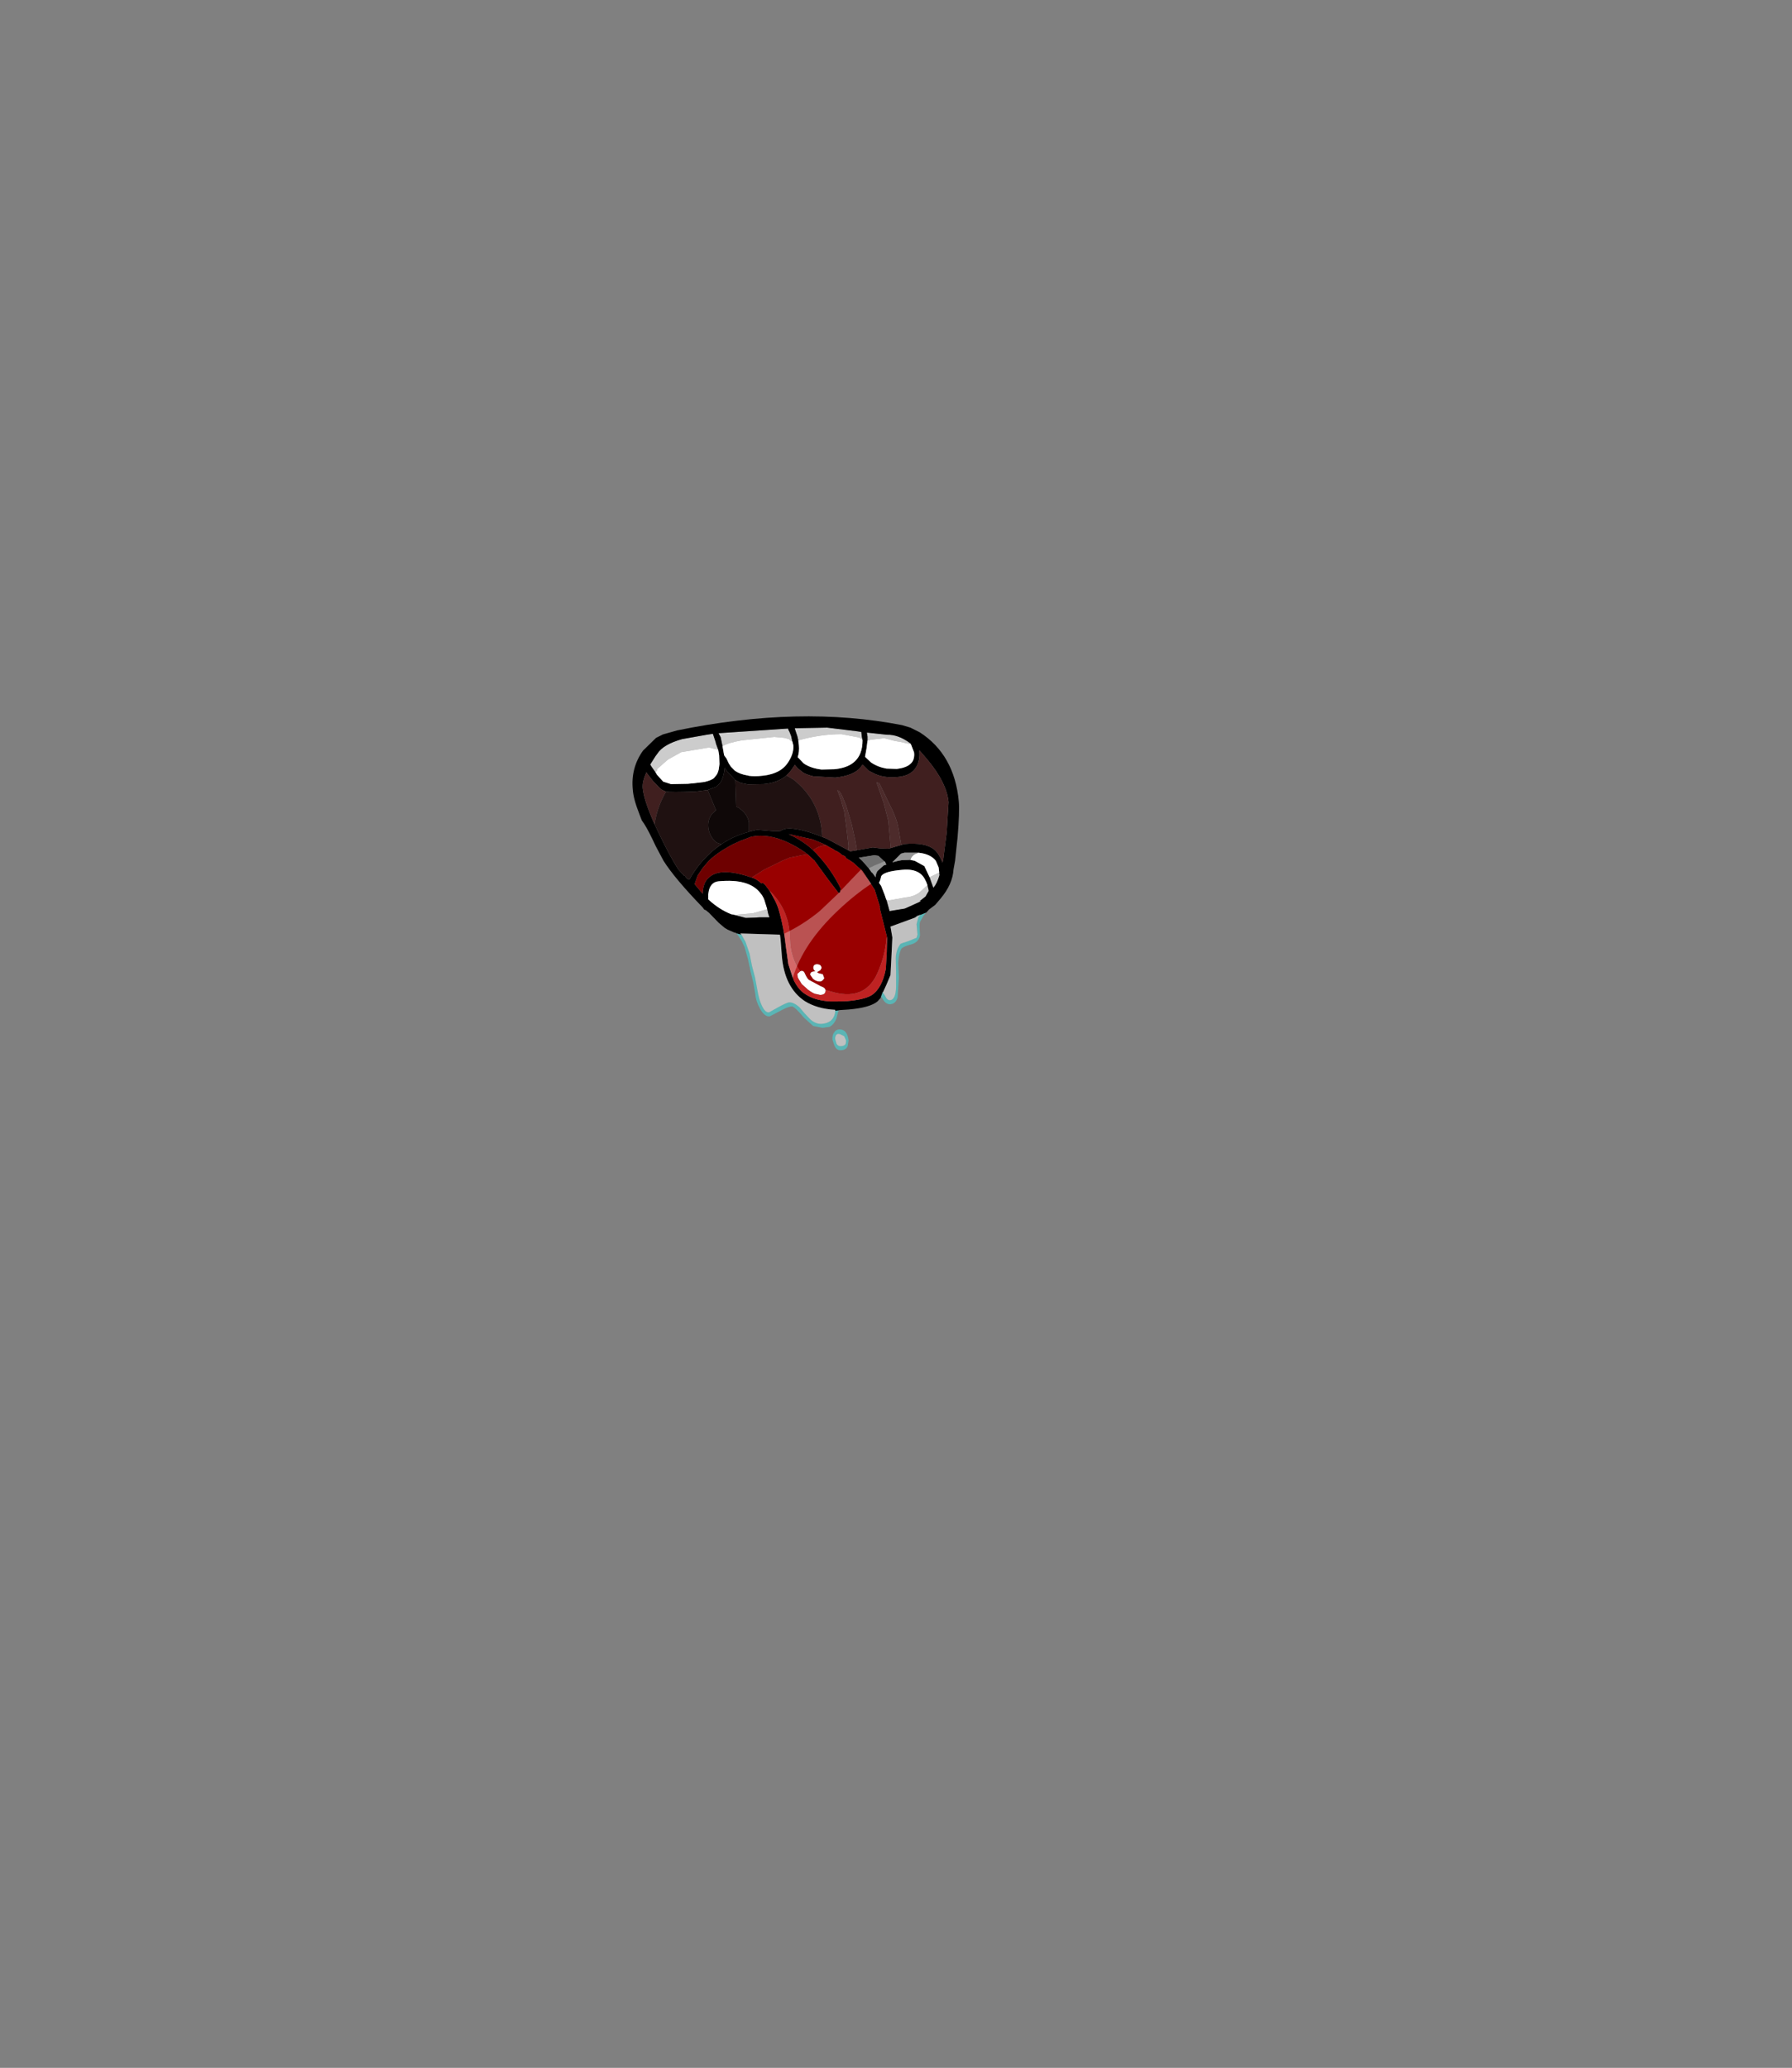 <?xml version="1.0" encoding="UTF-8" standalone="no"?>
<svg xmlns:xlink="http://www.w3.org/1999/xlink" height="531.5px" width="460.6px" xmlns="http://www.w3.org/2000/svg">
  <rect width="100%" height="100%" fill="#808080" stroke="none"/>
  <g transform="matrix(1.0, 0.0, 0.0, 1.0, 193.65, 334.05)">
    <use height="53.75" transform="matrix(1.596, 0.0, 0.0, 1.596, -31.08, -149.908)" width="52.6" xlink:href="#shape0"/>
  </g>
  <defs>
    <g id="shape0" transform="matrix(1.0, 0.0, 0.0, 1.0, 26.3, 26.85)">
      <path d="M11.55 -22.95 L11.55 -23.6 11.45 -24.25 14.7 -23.9 Q16.5 -23.95 18.4 -22.55 L18.5 -22.5 18.55 -22.35 18.4 -22.4 16.85 -22.75 15.95 -22.9 14.25 -23.35 12.05 -23.1 11.55 -22.95 M0.4 -23.0 L0.25 -23.65 -0.15 -24.85 -0.15 -24.95 5.05 -25.05 9.95 -24.45 10.55 -24.35 10.65 -23.5 10.7 -23.3 10.75 -23.05 10.6 -23.15 10.25 -23.45 7.35 -24.0 Q4.0 -24.0 0.4 -23.0 M14.6 2.7 L15.2 2.8 15.2 2.75 17.7 2.3 Q19.25 2.15 20.15 1.3 L20.95 0.55 21.2 0.3 21.4 1.15 21.4 1.3 21.35 1.35 20.9 2.15 19.95 2.9 20.2 2.9 18.45 3.7 17.55 4.1 15.1 4.5 14.6 2.7 M21.55 -0.95 L23.1 -1.7 23.15 -1.3 Q22.75 0.05 22.2 0.7 L22.15 0.75 21.75 -0.35 21.55 -0.95 M-22.6 -17.85 L-23.2 -18.7 -23.45 -19.1 -22.6 -20.45 -22.3 -20.85 Q-21.35 -22.35 -18.3 -23.2 L-14.35 -23.9 -13.35 -24.05 -12.9 -22.7 -12.85 -22.45 -12.5 -21.5 -13.2 -21.65 -13.95 -21.85 -18.45 -21.1 -20.6 -19.9 -22.3 -18.4 Q-22.3 -18.15 -22.45 -18.05 L-22.6 -17.85 M-11.8 -22.05 L-12.1 -23.5 -12.45 -24.15 -1.25 -24.9 -1.15 -24.6 -1.05 -24.45 -0.75 -23.7 -0.6 -23.0 -0.55 -22.8 -0.9 -23.0 -1.1 -23.2 -1.85 -23.4 -3.45 -23.55 -8.7 -23.0 Q-11.0 -22.6 -11.8 -22.05 M-7.65 -17.3 L-7.8 -17.35 -7.65 -17.35 -7.65 -17.3 M-4.6 4.2 L-4.45 4.9 -4.25 5.5 -5.8 5.5 -6.5 5.55 -8.05 5.6 -10.4 5.0 -9.7 5.1 -6.9 4.85 -4.6 4.2" fill="#cccccc" fill-rule="evenodd" stroke="none"/>
      <path d="M-9.55 8.1 L-9.65 8.0 -9.9 7.95 -10.95 7.5 -11.45 7.2 -12.4 6.4 -14.0 4.75 -14.5 4.35 -14.75 4.25 -15.0 3.9 Q-19.5 -0.75 -21.3 -3.6 L-22.55 -5.95 -23.05 -7.0 Q-24.1 -9.2 -24.8 -10.1 L-25.2 -11.15 Q-26.15 -13.55 -26.25 -15.05 -26.6 -18.55 -24.6 -21.35 L-22.5 -23.4 -21.4 -23.95 -19.1 -24.6 Q0.7 -28.65 17.1 -25.45 L18.45 -25.05 19.95 -24.3 Q25.55 -20.7 26.25 -13.15 26.4 -11.5 26.05 -7.35 L25.65 -3.6 25.4 -2.2 Q25.25 0.2 23.3 2.5 L22.45 3.5 21.45 4.25 21.0 4.75 20.0 5.15 20.05 5.1 19.9 5.15 19.6 5.25 19.5 5.3 19.2 5.55 15.25 7.0 15.55 8.75 15.4 11.9 15.25 14.8 14.6 16.35 14.05 17.55 14.0 17.55 13.65 18.5 13.15 19.05 Q11.95 20.05 8.5 20.35 L6.95 20.45 6.9 20.5 6.35 20.55 6.35 20.4 Q3.45 20.25 1.45 19.0 -1.85 16.8 -2.25 11.65 L-2.45 9.05 -2.55 8.3 -8.95 8.1 -8.75 8.3 -9.55 8.1 M18.55 -22.35 L18.5 -22.5 18.4 -22.55 Q16.5 -23.95 14.7 -23.9 L11.45 -24.25 11.55 -23.6 11.55 -22.95 11.4 -21.75 11.15 -20.35 12.1 -19.45 Q13.2 -18.7 14.6 -18.45 L16.25 -18.4 Q18.15 -18.6 18.8 -19.6 19.15 -20.2 19.05 -21.05 L18.55 -22.35 M17.0 -6.15 L17.45 -6.3 Q20.8 -6.6 22.25 -5.45 23.0 -4.85 23.5 -3.6 L23.6 -3.3 23.7 -3.6 23.75 -3.85 24.3 -8.15 24.6 -13.05 Q24.3 -16.2 21.15 -19.95 L19.9 -21.4 19.9 -21.1 Q20.0 -19.85 19.45 -18.8 18.65 -17.3 16.45 -17.1 14.05 -16.85 12.35 -17.8 L11.75 -18.1 10.75 -19.1 10.4 -18.6 Q9.25 -17.3 6.35 -17.0 L2.85 -17.2 Q1.65 -17.5 1.2 -17.8 L0.3 -18.5 -0.15 -19.05 -0.4 -18.7 Q-0.85 -17.95 -1.5 -17.35 -2.9 -16.15 -5.15 -15.95 L-7.6 -15.9 -7.7 -15.9 -8.9 -16.15 -9.75 -16.6 -11.15 -18.1 -11.45 -18.6 Q-11.6 -17.0 -12.2 -16.1 L-12.85 -15.5 -14.2 -15.0 -16.15 -14.75 Q-20.2 -14.6 -20.9 -14.75 L-21.05 -14.8 Q-21.55 -15.0 -21.75 -15.15 L-23.0 -16.45 -23.9 -17.6 -24.05 -17.85 Q-24.75 -16.35 -24.65 -15.3 -24.45 -13.3 -22.75 -9.5 L-21.85 -7.6 Q-20.2 -4.2 -18.95 -2.25 L-18.0 -1.2 -17.8 -1.15 -17.65 -0.85 -17.3 -0.6 -17.3 -0.65 -17.15 -0.55 Q-15.55 -3.45 -12.9 -5.6 L-12.05 -6.2 -12.0 -6.25 Q-10.05 -7.6 -7.6 -8.25 L-7.55 -8.2 -7.5 -8.3 -6.25 -8.6 -3.35 -8.35 -2.5 -8.4 Q-1.75 -8.9 -0.65 -8.8 1.45 -8.6 4.25 -7.45 L5.0 -7.15 8.45 -5.3 8.7 -5.15 8.9 -5.15 9.85 -5.3 12.4 -5.75 13.55 -5.6 14.85 -5.55 15.3 -5.65 16.1 -5.9 17.0 -6.15 M10.75 -23.05 L10.7 -23.3 10.65 -23.5 10.55 -24.35 9.95 -24.45 5.05 -25.05 -0.15 -24.95 -0.15 -24.85 0.25 -23.65 0.4 -23.0 0.5 -22.2 Q0.6 -21.2 0.3 -20.25 L0.35 -20.25 1.25 -19.3 Q2.4 -18.5 4.15 -18.3 L6.2 -18.35 Q9.5 -18.65 10.4 -20.95 10.75 -21.8 10.75 -23.05 M4.9 -6.1 L4.4 -6.35 2.7 -7.05 -1.15 -7.9 Q1.2 -6.8 2.8 -5.3 L3.3 -4.8 4.05 -3.95 4.35 -3.6 Q6.05 -1.55 7.25 0.9 L7.2 1.15 7.15 1.45 6.9 1.6 5.25 -0.55 3.1 -3.5 3.05 -3.6 1.9 -4.65 Q0.95 -5.4 -0.45 -6.15 -3.65 -7.85 -6.35 -7.6 L-6.7 -7.55 -7.05 -7.5 -7.25 -7.45 -8.3 -7.05 -8.8 -6.85 -8.85 -6.85 -10.15 -6.25 -10.8 -5.9 Q-12.85 -4.75 -14.0 -3.6 L-14.05 -3.55 -14.95 -2.5 -15.8 -1.25 -16.25 0.05 -16.3 0.15 -15.0 1.7 Q-14.95 0.15 -14.25 -0.65 L-14.0 -0.9 Q-12.15 -2.65 -7.1 -0.9 L-7.05 -0.9 Q-6.2 -0.6 -5.55 0.05 -5.3 -0.3 -4.55 0.8 L-4.25 1.2 -3.95 1.7 -3.3 2.9 Q-2.9 3.7 -2.65 4.65 -1.95 7.1 -1.6 10.2 L-1.2 13.05 -0.3 15.7 Q0.45 17.15 1.35 17.75 2.95 18.9 5.55 19.05 L6.6 19.05 8.3 19.0 Q11.05 18.75 12.2 18.05 13.9 16.95 14.5 13.8 L14.65 11.1 14.7 8.9 14.65 8.55 13.55 4.15 13.5 3.85 13.55 3.8 12.7 1.05 10.75 -1.95 9.25 -3.3 8.8 -3.6 8.15 -4.0 7.9 -4.35 7.55 -4.5 Q7.35 -4.6 7.25 -4.65 L7.3 -4.7 6.7 -5.1 6.35 -5.25 6.05 -5.45 6.0 -5.5 5.5 -5.75 4.9 -6.1 M11.75 -2.4 L12.2 -1.75 12.35 -1.65 12.85 -0.95 Q12.85 -1.45 13.15 -1.95 L14.15 -2.85 14.6 -3.0 14.5 -3.1 14.45 -3.25 14.4 -3.4 14.3 -3.5 14.15 -3.6 14.1 -3.65 13.3 -4.4 12.65 -4.5 10.15 -4.1 10.7 -3.6 11.75 -2.4 M21.2 0.3 L21.15 0.2 21.05 -0.1 20.95 -0.3 Q20.55 -1.25 19.8 -1.7 18.8 -2.3 17.2 -2.15 14.15 -1.9 13.75 -1.1 L13.6 -0.5 13.4 -0.05 13.75 0.45 14.3 1.85 14.55 2.6 14.6 2.7 15.1 4.5 17.55 4.1 18.45 3.7 20.2 2.9 19.95 2.9 20.9 2.15 21.35 1.35 21.4 1.3 21.4 1.15 21.2 0.3 M18.45 -3.75 L19.15 -3.6 20.7 -2.75 21.55 -0.95 21.75 -0.35 22.15 0.75 22.2 0.7 Q22.75 0.05 23.15 -1.3 L23.1 -1.7 23.0 -2.55 22.55 -3.6 Q21.7 -4.7 19.75 -4.9 L17.5 -4.9 16.95 -4.75 16.75 -4.55 15.8 -3.6 15.55 -3.35 16.5 -3.6 17.05 -3.7 18.45 -3.75 M-12.5 -21.5 L-12.85 -22.45 -12.9 -22.7 -13.35 -24.05 -14.35 -23.9 -18.3 -23.2 Q-21.35 -22.35 -22.3 -20.85 L-22.6 -20.45 -23.45 -19.1 -23.2 -18.7 -22.6 -17.85 -22.5 -17.7 -22.35 -17.45 -21.9 -16.95 -21.35 -16.35 -20.25 -16.0 -20.1 -15.95 -17.4 -16.0 -16.35 -16.1 -14.7 -16.3 Q-13.65 -16.55 -13.2 -16.9 L-12.75 -17.45 Q-12.5 -17.85 -12.4 -18.4 L-12.3 -19.15 -12.3 -19.25 -12.35 -20.6 -12.5 -21.5 M-0.55 -22.8 L-0.6 -23.0 -0.75 -23.7 -1.05 -24.45 -1.15 -24.6 -1.25 -24.9 -12.45 -24.15 -12.1 -23.5 -11.8 -22.05 -11.55 -20.65 -11.55 -20.6 -11.15 -20.05 -10.8 -19.3 -10.45 -18.75 -10.4 -18.7 -9.8 -18.1 Q-9.0 -17.55 -7.8 -17.35 L-7.65 -17.3 Q-6.65 -17.15 -5.35 -17.3 -3.85 -17.45 -2.75 -18.05 -1.75 -18.6 -1.15 -19.6 -0.3 -20.95 -0.4 -22.2 L-0.55 -22.8 M-10.4 5.0 L-8.05 5.6 -6.5 5.55 -5.8 5.5 -4.25 5.5 -4.45 4.9 -4.6 4.2 -5.1 2.6 Q-5.35 2.0 -5.75 1.55 -7.55 -0.75 -12.4 -0.3 -13.65 -0.2 -14.0 1.2 L-14.1 1.8 -14.1 2.6 -14.0 2.7 Q-12.3 4.25 -10.4 5.0" fill="#000000" fill-rule="evenodd" stroke="none"/>
      <path d="M11.55 -22.95 L12.05 -23.1 14.25 -23.35 15.95 -22.9 16.85 -22.75 18.4 -22.4 18.55 -22.35 19.05 -21.05 Q19.15 -20.2 18.8 -19.6 18.15 -18.6 16.25 -18.4 L14.6 -18.45 Q13.2 -18.7 12.1 -19.45 L11.15 -20.35 11.4 -21.75 11.55 -22.95 M0.4 -23.0 Q4.0 -24.0 7.35 -24.0 L10.25 -23.45 10.6 -23.15 10.75 -23.05 Q10.75 -21.8 10.4 -20.95 9.5 -18.65 6.2 -18.35 L4.15 -18.3 Q2.4 -18.5 1.25 -19.3 L0.35 -20.25 0.3 -20.25 Q0.6 -21.2 0.5 -22.2 L0.4 -23.0 M14.6 2.7 L14.55 2.6 14.3 1.85 13.75 0.45 13.4 -0.05 13.6 -0.5 13.75 -1.1 Q14.15 -1.9 17.2 -2.15 18.8 -2.3 19.8 -1.7 20.55 -1.25 20.95 -0.3 L21.05 -0.1 21.15 0.2 21.2 0.3 20.95 0.55 20.15 1.3 Q19.25 2.15 17.7 2.3 L15.2 2.75 15.2 2.8 14.6 2.7 M21.55 -0.95 L20.7 -2.75 19.15 -3.6 18.45 -3.75 Q18.65 -4.45 19.35 -4.75 L19.75 -4.9 Q21.7 -4.7 22.55 -3.6 L23.0 -2.55 23.1 -1.7 21.55 -0.95 M-22.6 -17.85 L-22.45 -18.05 Q-22.3 -18.15 -22.3 -18.4 L-20.6 -19.9 -18.45 -21.1 -13.95 -21.85 -13.2 -21.65 -12.5 -21.5 -12.35 -20.6 -12.3 -19.25 -12.3 -19.15 -12.4 -18.4 Q-12.5 -17.85 -12.75 -17.45 L-13.2 -16.9 Q-13.65 -16.55 -14.7 -16.3 L-16.35 -16.1 -17.4 -16.0 -20.1 -15.95 -20.25 -16.0 -21.35 -16.35 -21.9 -16.95 -22.35 -17.45 -22.5 -17.7 -22.6 -17.85 M-11.8 -22.05 Q-11.0 -22.6 -8.7 -23.0 L-3.45 -23.55 -1.85 -23.4 -1.1 -23.2 -0.9 -23.0 -0.55 -22.8 -0.4 -22.2 Q-0.3 -20.95 -1.15 -19.6 -1.75 -18.6 -2.75 -18.05 -3.85 -17.45 -5.35 -17.3 -6.65 -17.15 -7.65 -17.3 L-7.65 -17.35 -7.8 -17.35 Q-9.0 -17.55 -9.8 -18.1 L-10.4 -18.7 -10.45 -18.75 -10.8 -19.3 -11.15 -20.05 -11.55 -20.6 -11.55 -20.65 -11.8 -22.05 M-4.6 4.2 L-6.9 4.85 -9.7 5.1 -10.4 5.0 Q-12.3 4.25 -14.0 2.7 L-14.1 2.6 -14.1 1.8 -14.0 1.2 Q-13.65 -0.2 -12.4 -0.3 -7.55 -0.75 -5.75 1.55 -5.35 2.0 -5.1 2.6 L-4.6 4.2 M0.7 14.2 L0.75 14.15 Q1.25 14.0 1.45 14.5 1.8 15.3 2.1 15.55 L4.05 16.6 Q4.7 16.8 4.8 17.2 L4.8 17.3 Q4.8 18.0 3.9 18.0 L3.25 17.85 Q2.9 17.85 1.95 17.15 L0.95 16.25 0.4 15.35 Q0.25 15.05 0.25 14.6 L0.7 14.2 M3.5 13.05 Q4.15 13.1 4.15 13.7 L3.95 14.05 3.5 14.3 3.4 14.3 3.7 14.5 4.35 14.65 4.6 15.3 Q4.3 15.85 3.85 15.85 3.25 15.85 2.75 15.4 L2.3 14.75 Q2.3 14.2 3.05 14.2 L3.15 14.2 2.95 14.05 2.8 13.7 Q2.8 13.0 3.5 13.05" fill="#ffffff" fill-rule="evenodd" stroke="none"/>
      <path d="M-1.5 -17.35 Q-0.85 -17.95 -0.4 -18.7 L-0.15 -19.05 0.3 -18.5 1.2 -17.8 Q1.65 -17.5 2.85 -17.2 L6.35 -17.0 Q9.25 -17.3 10.4 -18.6 L10.75 -19.1 11.75 -18.1 12.35 -17.8 Q14.05 -16.85 16.45 -17.1 18.65 -17.3 19.45 -18.8 20.0 -19.85 19.9 -21.1 L19.9 -21.4 21.15 -19.95 Q24.3 -16.2 24.6 -13.05 L24.3 -8.15 23.75 -3.85 23.7 -3.6 23.6 -3.3 23.5 -3.6 Q23.0 -4.85 22.25 -5.45 20.8 -6.6 17.45 -6.3 L17.0 -6.15 16.5 -8.95 Q16.25 -10.5 14.95 -13.0 L13.45 -16.1 13.0 -16.25 14.15 -12.95 14.9 -10.05 15.3 -5.65 14.85 -5.55 13.55 -5.6 12.4 -5.75 9.85 -5.3 9.6 -6.75 9.0 -9.5 8.1 -12.5 7.5 -13.95 Q7.1 -14.9 6.7 -14.95 L7.0 -14.15 7.3 -13.3 7.55 -12.4 7.8 -11.55 8.15 -8.95 8.5 -6.0 8.45 -5.3 5.0 -7.15 4.25 -7.45 Q4.05 -13.2 -0.4 -16.7 L-1.5 -17.35 M-22.75 -9.5 Q-24.45 -13.3 -24.65 -15.3 -24.75 -16.35 -24.05 -17.85 L-23.9 -17.6 -23.0 -16.45 -21.75 -15.15 Q-21.55 -15.0 -21.05 -14.8 L-20.9 -14.75 -21.35 -13.9 Q-22.35 -11.95 -22.75 -9.5" fill="#401f1f" fill-rule="evenodd" stroke="none"/>
      <path d="M-1.5 -17.35 L-0.4 -16.7 Q4.05 -13.2 4.25 -7.45 1.45 -8.6 -0.65 -8.8 -1.75 -8.9 -2.5 -8.4 L-3.35 -8.35 -6.25 -8.6 -7.5 -8.3 -7.55 -8.2 -7.55 -8.3 -7.55 -9.75 -7.55 -9.8 Q-7.8 -11.1 -8.9 -11.9 -9.2 -12.2 -9.6 -12.3 L-9.75 -16.6 -8.9 -16.15 -7.7 -15.9 -7.6 -15.9 -5.15 -15.95 Q-2.9 -16.15 -1.5 -17.35 M-22.75 -9.5 Q-22.35 -11.95 -21.35 -13.9 L-20.9 -14.75 Q-20.2 -14.6 -16.15 -14.75 L-14.2 -15.0 -12.85 -11.75 -13.5 -11.15 Q-14.3 -10.05 -14.05 -8.7 -13.85 -7.65 -13.15 -6.9 L-13.05 -6.8 -12.75 -6.55 -12.65 -6.5 -12.0 -6.25 -12.05 -6.2 -12.9 -5.6 Q-15.55 -3.45 -17.15 -0.55 L-17.3 -0.65 -17.3 -0.6 -17.65 -0.85 -17.8 -1.15 -18.0 -1.2 -18.95 -2.25 Q-20.2 -4.2 -21.85 -7.6 L-22.75 -9.5" fill="#1f1111" fill-rule="evenodd" stroke="none"/>
      <path d="M-14.2 -15.0 L-12.85 -15.5 -12.2 -16.1 Q-11.6 -17.0 -11.45 -18.6 L-11.15 -18.1 -9.75 -16.6 -9.6 -12.3 Q-9.2 -12.2 -8.9 -11.9 -7.8 -11.1 -7.55 -9.8 L-7.55 -9.75 -7.55 -8.3 -7.55 -8.2 -7.6 -8.25 Q-10.05 -7.6 -12.0 -6.25 L-12.65 -6.5 -12.75 -6.55 -13.05 -6.8 -13.15 -6.9 Q-13.85 -7.65 -14.05 -8.7 -14.3 -10.05 -13.5 -11.15 L-12.85 -11.75 -14.2 -15.0" fill="#0f0808" fill-rule="evenodd" stroke="none"/>
      <path d="M2.8 -5.3 Q1.2 -6.8 -1.15 -7.9 L2.7 -7.05 4.4 -6.35 4.9 -6.1 Q3.7 -6.05 2.8 -5.3 M-7.1 -0.9 Q-12.15 -2.65 -14.0 -0.9 L-14.25 -0.65 Q-14.95 0.15 -15.0 1.7 L-16.3 0.15 -16.25 0.05 -15.8 -1.25 -14.95 -2.5 -14.05 -3.55 -14.0 -3.6 Q-12.85 -4.75 -10.8 -5.9 L-10.15 -6.25 -8.85 -6.85 -8.8 -6.85 -8.3 -7.05 -7.25 -7.45 -7.05 -7.5 -6.7 -7.55 -6.35 -7.6 Q-3.65 -7.85 -0.45 -6.15 0.95 -5.4 1.9 -4.65 L0.95 -4.5 -1.0 -4.1 -2.2 -3.6 -5.15 -2.15 -7.1 -0.9" fill="#6e0000" fill-rule="evenodd" stroke="none"/>
      <path d="M4.9 -6.1 L5.5 -5.75 6.0 -5.5 6.05 -5.45 6.35 -5.25 6.7 -5.1 7.3 -4.7 7.25 -4.65 Q7.35 -4.6 7.55 -4.5 L7.9 -4.35 8.15 -4.0 8.8 -3.6 9.25 -3.3 10.75 -1.95 12.7 1.05 13.55 3.8 13.5 3.85 13.55 4.15 14.65 8.55 Q14.4 11.75 13.1 14.6 11.0 19.15 5.5 17.4 L4.8 17.2 Q4.7 16.8 4.05 16.6 L2.1 15.55 Q1.8 15.3 1.45 14.5 1.25 14.0 0.75 14.15 L0.7 14.2 Q-0.9 12.0 -0.95 8.9 -1.0 4.55 -3.9 1.55 L-4.25 1.2 -4.55 0.8 Q-5.3 -0.3 -5.55 0.05 -6.2 -0.6 -7.05 -0.9 L-7.1 -0.9 -5.15 -2.15 -2.2 -3.6 -1.0 -4.1 0.95 -4.5 1.9 -4.65 3.05 -3.6 3.1 -3.5 5.25 -0.55 6.9 1.6 7.15 1.45 7.2 1.15 7.25 0.9 Q6.05 -1.55 4.35 -3.6 L4.05 -3.95 3.3 -4.8 2.8 -5.3 Q3.7 -6.05 4.9 -6.1 M3.5 13.05 Q2.8 13.0 2.8 13.7 L2.95 14.05 3.15 14.2 3.05 14.2 Q2.3 14.2 2.3 14.75 L2.75 15.4 Q3.25 15.85 3.85 15.85 4.3 15.85 4.6 15.3 L4.35 14.65 3.7 14.5 3.4 14.3 3.5 14.3 3.95 14.05 4.15 13.7 Q4.15 13.1 3.5 13.05" fill="#990000" fill-rule="evenodd" stroke="none"/>
      <path d="M8.45 -5.3 L8.5 -6.0 8.15 -8.95 7.8 -11.55 7.55 -12.4 7.3 -13.3 7.0 -14.15 6.7 -14.95 Q7.1 -14.9 7.5 -13.95 L8.1 -12.5 9.0 -9.5 9.6 -6.75 9.85 -5.3 8.9 -5.15 8.7 -5.15 8.45 -5.3 M15.3 -5.65 L14.9 -10.05 14.15 -12.95 13.0 -16.25 13.45 -16.1 14.95 -13.0 Q16.25 -10.5 16.5 -8.95 L17.0 -6.15 16.1 -5.9 15.3 -5.65" fill="#4d2b2b" fill-rule="evenodd" stroke="none"/>
      <path d="M11.75 -2.4 L10.7 -3.6 10.15 -4.1 12.65 -4.5 13.3 -4.4 14.1 -3.65 14.15 -3.6 14.3 -3.5 12.7 -2.85 11.75 -2.4" fill="#707070" fill-rule="evenodd" stroke="none"/>
      <path d="M14.3 -3.5 L14.4 -3.4 14.45 -3.25 14.5 -3.1 14.6 -3.0 14.15 -2.85 13.15 -1.95 Q12.85 -1.45 12.85 -0.95 L12.35 -1.65 12.2 -1.75 11.75 -2.4 12.7 -2.85 14.3 -3.5 M19.75 -4.9 L19.35 -4.75 Q18.65 -4.45 18.45 -3.75 L17.05 -3.7 16.5 -3.6 15.55 -3.35 15.8 -3.6 16.75 -4.55 16.95 -4.75 17.5 -4.9 19.75 -4.9" fill="#969696" fill-rule="evenodd" stroke="none"/>
      <path d="M21.0 4.75 L20.6 5.2 20.0 6.25 Q19.9 6.6 19.95 7.35 L20.0 8.45 Q19.75 9.6 18.45 9.9 17.15 10.25 16.95 10.65 16.55 11.5 16.5 12.85 L16.6 15.2 16.4 18.35 Q16.15 19.4 15.25 19.5 14.55 19.55 14.05 18.75 L13.8 18.3 13.75 18.3 13.65 18.5 14.0 17.55 14.05 17.55 14.05 17.65 14.35 18.1 Q14.7 18.9 15.2 18.85 16.1 18.75 16.15 16.7 L16.15 14.3 16.1 12.05 Q16.15 10.7 16.85 9.8 16.95 9.7 18.1 9.35 L19.45 8.8 19.6 8.3 19.55 7.7 19.45 6.6 19.75 5.45 20.0 5.15 21.0 4.75 M6.9 20.5 L6.8 20.8 6.55 21.8 Q6.1 22.85 5.4 23.15 L4.3 23.3 2.8 23.0 1.35 21.7 Q-0.25 19.8 -0.65 19.85 -1.35 19.9 -2.75 20.7 L-4.2 21.45 Q-5.05 21.55 -5.8 20.15 -6.45 18.95 -6.5 17.95 L-6.85 16.0 -7.3 14.15 -7.7 12.25 -8.25 10.3 -8.7 9.35 -9.3 8.4 -9.55 8.1 -8.75 8.3 -8.1 9.45 -7.45 11.35 -7.05 13.35 -6.55 15.25 -6.2 17.15 Q-5.95 18.7 -5.5 19.65 -4.95 20.9 -4.3 20.8 L-2.95 20.05 Q-1.5 19.25 -1.1 19.2 -0.35 19.15 0.6 20.0 L1.4 20.95 2.4 22.0 Q3.3 22.75 4.25 22.65 5.95 22.5 6.3 21.0 L6.35 20.55 6.9 20.5 M6.5 24.45 Q6.3 24.75 6.35 25.15 L6.55 25.85 Q6.8 26.3 7.3 26.25 7.95 26.2 8.05 25.8 L8.1 25.35 7.8 24.65 7.4 24.45 Q6.8 24.1 6.5 24.45 M7.05 23.55 Q8.3 23.55 8.5 25.35 L8.35 26.25 Q8.1 26.85 7.35 26.9 6.55 27.0 6.2 26.1 L5.9 25.2 Q5.85 24.45 6.2 24.0 6.5 23.55 7.05 23.55" fill="#4bcccc" fill-opacity="0.702" fill-rule="evenodd" stroke="none"/>
      <path d="M-8.75 8.3 L-8.95 8.1 -2.55 8.3 -2.45 9.05 -2.25 11.65 Q-1.85 16.8 1.45 19.0 3.45 20.25 6.35 20.4 L6.35 20.55 6.3 21.0 Q5.95 22.5 4.25 22.65 3.3 22.75 2.4 22.0 L1.4 20.95 0.6 20.0 Q-0.35 19.15 -1.1 19.2 -1.5 19.25 -2.95 20.05 L-4.3 20.8 Q-4.95 20.9 -5.5 19.65 -5.95 18.7 -6.2 17.15 L-6.55 15.25 -7.05 13.35 -7.45 11.35 -8.1 9.45 -8.75 8.3 M19.9 5.15 L20.05 5.1 20.0 5.15 19.75 5.45 19.45 6.6 19.55 7.7 19.6 8.3 19.45 8.8 18.1 9.35 Q16.95 9.7 16.85 9.8 16.15 10.7 16.1 12.05 L16.15 14.3 16.15 16.7 Q16.1 18.75 15.2 18.85 14.7 18.9 14.35 18.1 L14.05 17.65 14.05 17.55 14.6 16.35 15.25 14.8 15.4 11.9 15.55 8.75 15.25 7.0 19.2 5.55 19.9 5.15 M6.5 24.45 Q6.8 24.1 7.4 24.45 L7.8 24.65 8.1 25.35 8.05 25.8 Q7.95 26.2 7.3 26.25 6.8 26.3 6.55 25.85 L6.35 25.15 Q6.3 24.75 6.5 24.45" fill="#ffffff" fill-opacity="0.502" fill-rule="evenodd" stroke="none"/>
      <path d="M19.2 5.55 L19.5 5.3 19.6 5.25 19.9 5.15 19.2 5.55" fill="#6ccccc" fill-opacity="0.514" fill-rule="evenodd" stroke="none"/>
      <path d="M14.65 8.55 L14.7 8.9 14.65 11.1 14.5 13.8 Q13.9 16.95 12.2 18.05 11.05 18.75 8.3 19.0 L6.6 19.05 5.55 19.05 Q2.95 18.9 1.35 17.75 0.45 17.15 -0.3 15.7 L-1.2 13.05 -1.6 10.2 Q-1.95 7.1 -2.65 4.65 -2.9 3.7 -3.3 2.9 L-3.95 1.7 -4.25 1.2 -3.9 1.55 Q-1.0 4.55 -0.95 8.9 -0.9 12.0 0.7 14.2 L0.25 14.6 Q0.25 15.05 0.4 15.35 L0.95 16.25 1.95 17.15 Q2.9 17.85 3.25 17.85 L3.9 18.0 Q4.8 18.0 4.8 17.3 L4.8 17.2 5.5 17.4 Q11.0 19.15 13.1 14.6 14.4 11.75 14.65 8.55" fill="#bf2222" fill-rule="evenodd" stroke="none"/>
      <path d="M10.5 -2.2 L12.15 0.1 Q9.5 1.85 6.85 4.35 1.2 9.65 -0.5 15.3 L-1.2 13.05 -1.6 10.2 -1.85 8.15 -1.8 8.1 Q1.25 6.65 3.9 4.45 L6.9 1.6 7.15 1.45 7.2 1.25 9.2 -0.85 10.5 -2.2" fill="#ffffff" fill-opacity="0.322" fill-rule="evenodd" stroke="none"/>
    </g>
  </defs>
</svg>
